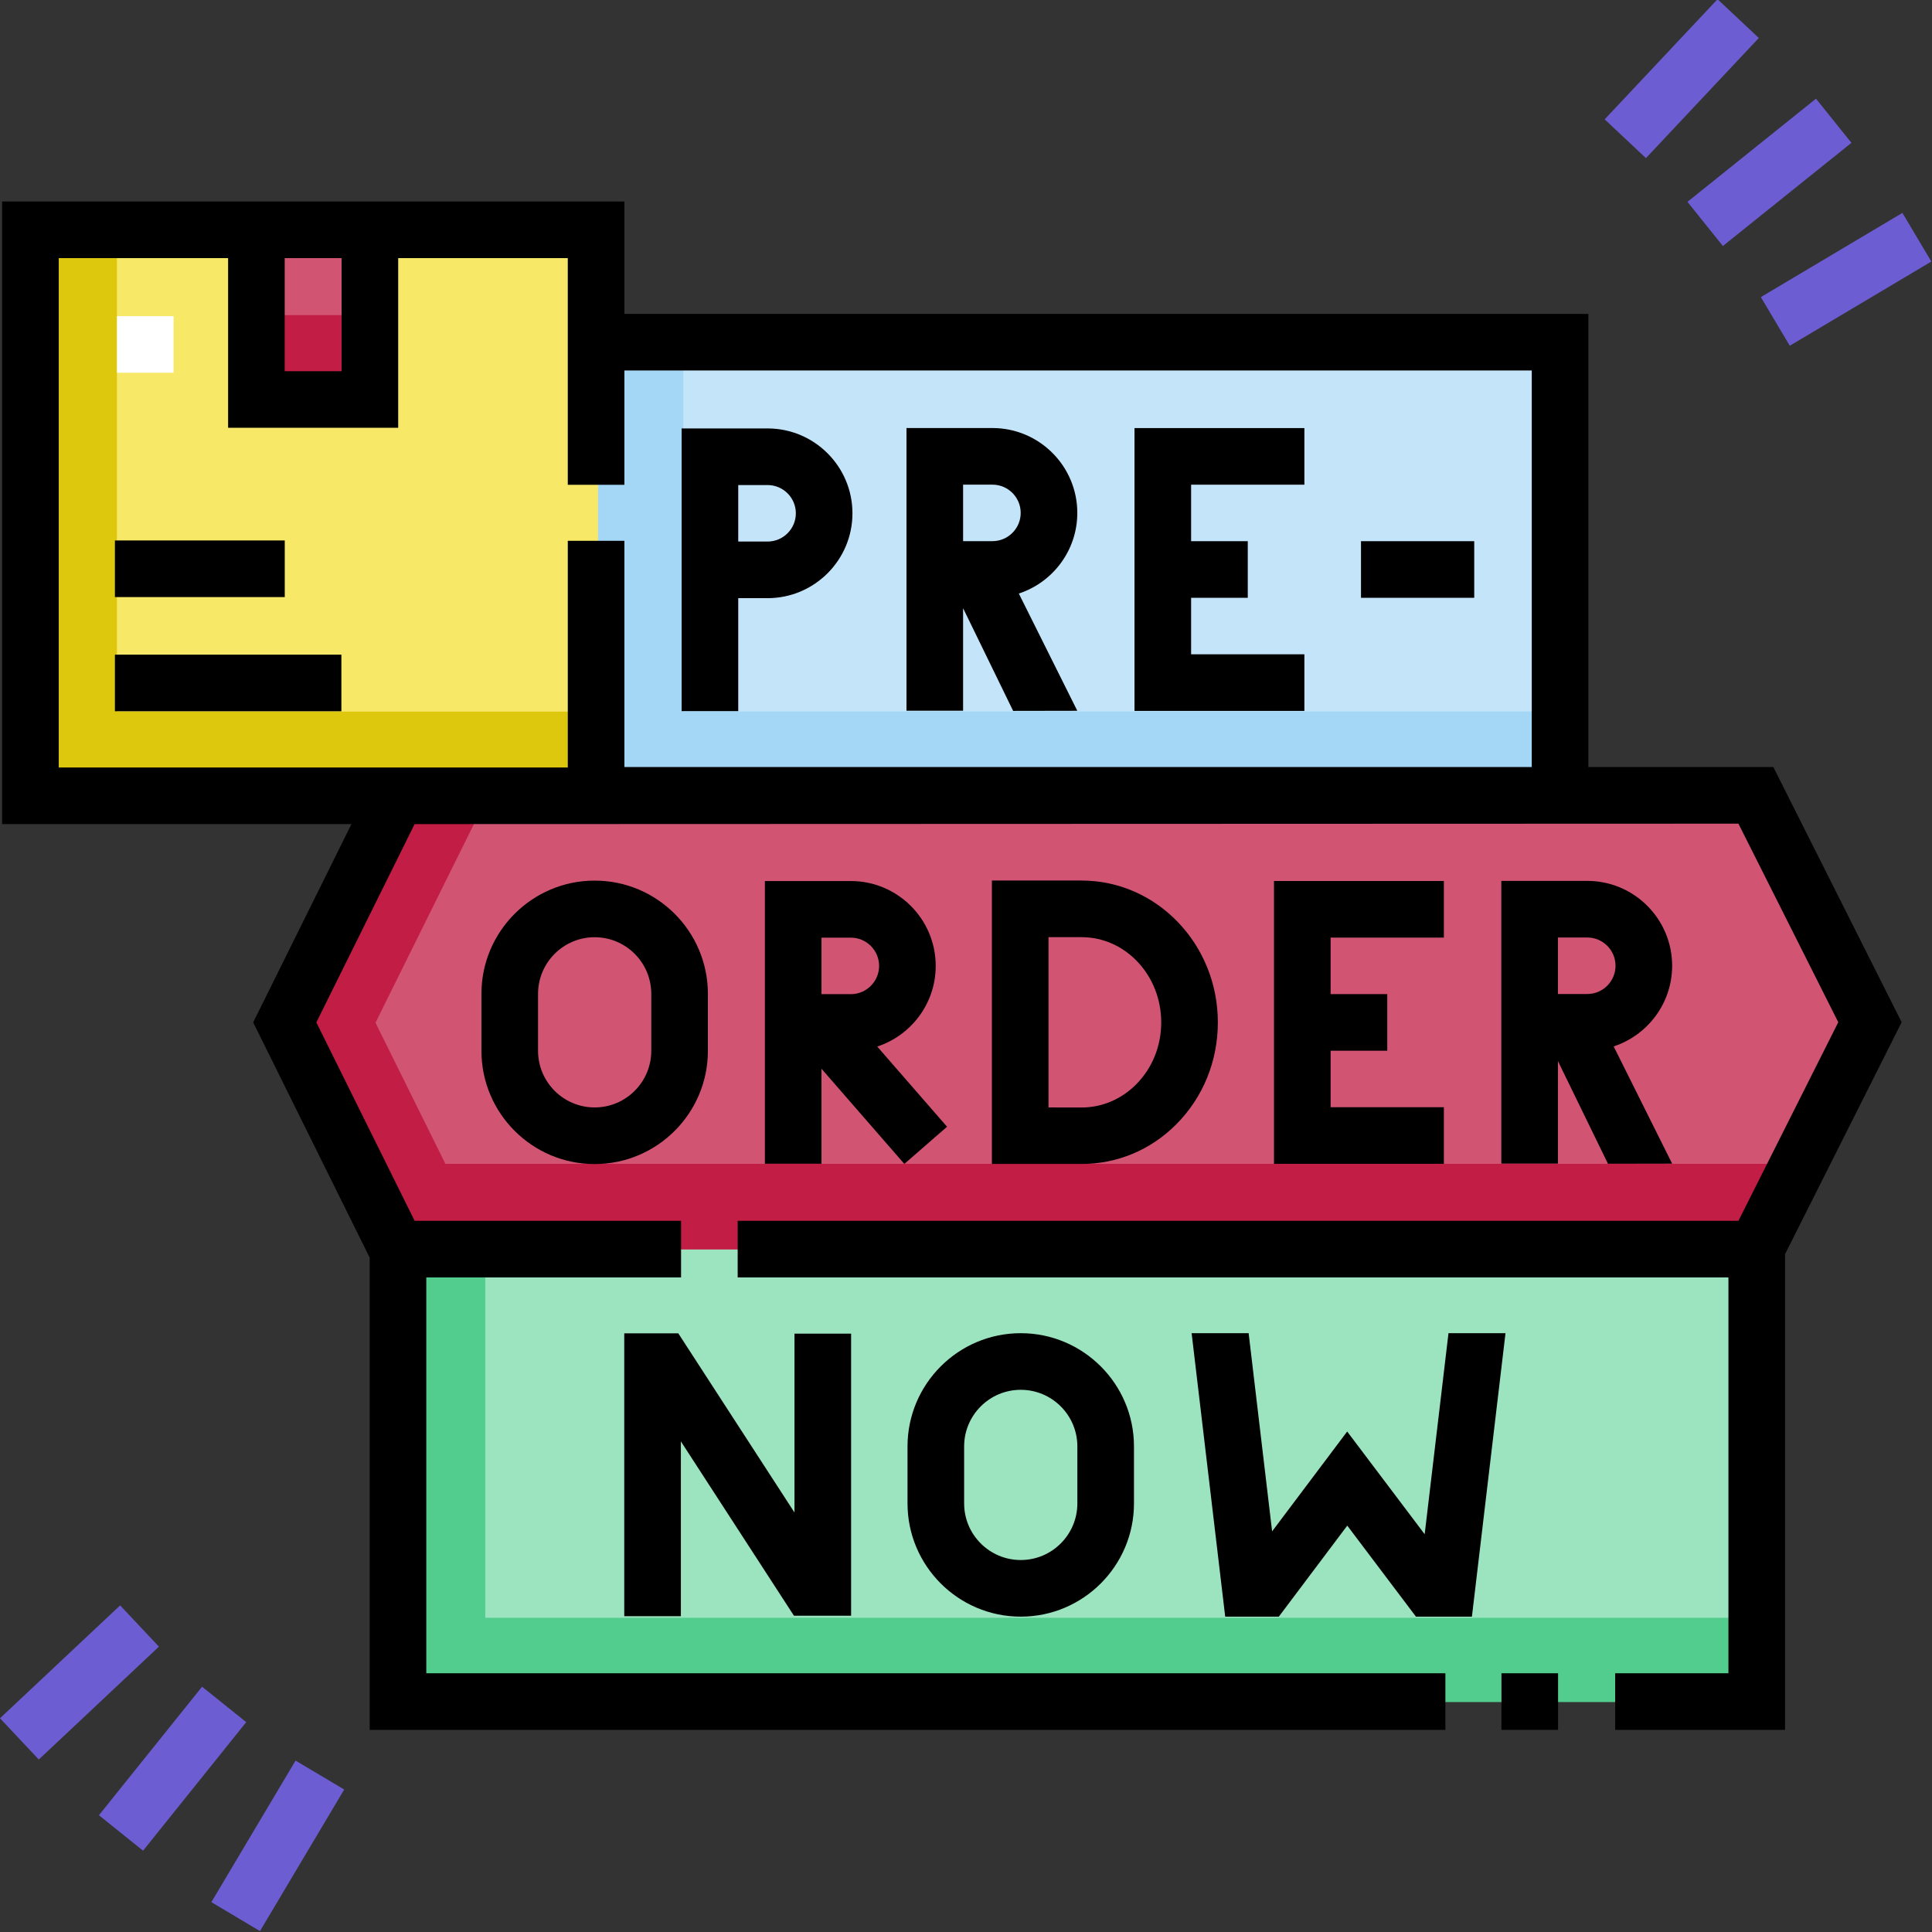 <svg width="512" height="512" viewBox="0 0 512 512" fill="none" xmlns="http://www.w3.org/2000/svg">
<rect x="0" y="0" width="512" height="512" fill="#333333" stroke="none"/>
<path d="M8.617 61.029V210.99H158.489L165.766 136.009L158.489 61.029H8.617Z" fill="#F8E868"/>
<path d="M105.754 210.99L76 271.028L105.754 331.093L286 345.064L465.775 331.093L496 270.982L465.775 210.87L105.754 210.99Z" fill="#D15573"/>
<path d="M106 331.093H466V450.97H106V331.093Z" fill="#9CE3BF"/>
<path d="M99.51 271.028L129.264 210.99L465.779 210.878L465.775 210.87L105.754 210.99L76 271.028L105.754 331.093H465.775L477.172 308.426H118.035L99.51 271.028Z" fill="#C21D44"/>
<path d="M158.489 90.806H413.893V210.87H158.489V90.806Z" fill="#C4E5F9"/>
<path d="M181.085 188.538V90.806H158.489V210.87H413.893V188.538H181.085Z" fill="#A4D7F5"/>
<path d="M128.596 428.732V331H106V451.064H466V428.732H128.596Z" fill="#52CD8D"/>
<path d="M30.989 188.583V61.029H8.617V210.99H158.489V188.583H30.989Z" fill="#DEC80E"/>
<path d="M68.489 61.029H98.553V105.986H68.489V61.029Z" fill="#D15573"/>
<path d="M68.489 83.508H98.553V105.987H68.489V83.508Z" fill="#C21D44"/>
<path d="M31 83.785H46V98.785H31V83.785Z" fill="white"/>
<path d="M30.454 173.492H90.468V188.495H30.454V173.492Z" fill="black"/>
<path d="M30.454 143.229H75.464V158.232H30.454V143.229Z" fill="black"/>
<path d="M300.654 188.398H345.675V173.395H315.657V158.423H330.671V143.42H315.657V128.448H345.675V113.445H300.654V188.398Z" fill="black"/>
<path d="M382.643 248.476V233.473H337.622V308.426H382.643V293.422H352.625V278.451H367.64V263.447H352.625V248.476H382.643Z" fill="black"/>
<path d="M247.974 255.974C247.974 243.573 237.885 233.484 225.484 233.484H202.702V308.405H217.705V283.228L239.661 308.448L250.977 298.596L232.476 277.345C241.464 274.397 247.974 265.934 247.974 255.974V255.974ZM225.485 263.46H217.706V248.488H225.485C229.613 248.488 232.971 251.846 232.971 255.974C232.971 260.102 229.613 263.46 225.485 263.46Z" fill="black"/>
<path d="M203.42 113.54H180.638V188.461H195.641V158.519H203.419C215.82 158.519 225.909 148.43 225.909 136.029C225.909 123.628 215.821 113.54 203.42 113.54V113.54ZM203.42 143.515H195.642V128.543H203.42C207.548 128.543 210.907 131.901 210.907 136.029C210.907 140.157 207.548 143.515 203.42 143.515V143.515Z" fill="black"/>
<path d="M360.679 143.42H390.686V158.423H360.679V143.42Z" fill="black"/>
<path d="M311.625 298.056C318.794 290.902 322.742 281.267 322.742 270.928C322.742 250.21 306.554 233.355 286.655 233.355H262.862V308.46H286.657C296.009 308.46 304.875 304.793 311.625 298.056V298.056ZM277.865 293.482V248.359H286.654C298.28 248.359 307.738 258.483 307.738 270.928C307.738 277.254 305.355 283.117 301.026 287.437C297.109 291.346 292.006 293.497 286.653 293.497C286.641 293.497 277.865 293.482 277.865 293.482V293.482Z" fill="black"/>
<path d="M157.592 233.37C141.046 233.37 127.585 246.831 127.585 263.377V278.481C127.585 295.027 141.046 308.488 157.592 308.488C174.138 308.488 187.599 295.027 187.599 278.481V263.377C187.599 246.831 174.138 233.37 157.592 233.37ZM172.596 278.48C172.596 286.753 165.865 293.483 157.593 293.483C149.32 293.483 142.59 286.752 142.59 278.48V263.376C142.59 255.103 149.321 248.373 157.593 248.373C165.866 248.373 172.596 255.104 172.596 263.376V278.48Z" fill="black"/>
<path d="M240.502 383.316V398.42C240.502 414.966 253.963 428.427 270.509 428.427C287.055 428.427 300.516 414.966 300.516 398.42V383.316C300.516 366.77 287.055 353.309 270.509 353.309C253.963 353.309 240.502 366.77 240.502 383.316ZM285.512 383.316V398.42C285.512 406.693 278.782 413.423 270.509 413.423C262.236 413.423 255.506 406.692 255.506 398.42V383.316C255.506 375.043 262.236 368.313 270.509 368.313C278.782 368.313 285.512 375.043 285.512 383.316Z" fill="black"/>
<path d="M469.953 203.275H420.937V83.184H165.474V53.4H0.564V218.398H93.135L67.093 270.949L97.969 333.281V458.435H383.044V443.432H112.973V338.529H180.489V323.526H109.88L83.836 270.949L109.879 218.397L460.702 218.277L487.163 270.901L460.702 323.525H195.492V338.528H458.052V443.43H428.037V458.433H473.055V332.36L503.957 270.903L469.953 203.275ZM75.454 68.403H90.52V98.367H75.454V68.403ZM165.474 203.275V143.323H150.471V203.394H15.569V68.403H60.45V113.37H105.524V68.403H150.47V128.474H165.473V98.187H405.933V203.275H165.474Z" fill="black"/>
<path d="M165.435 353.344V428.302H180.438V381.979L210.398 428.178H225.551V353.435H210.547V400.834L179.75 353.344H165.435Z" fill="black"/>
<path d="M383.864 353.309L377.553 406.583L357.016 379.368L337.123 405.826L330.902 353.309H315.793L324.692 428.428H338.901L357.038 404.305L375.242 428.428H390.074L398.973 353.309H383.864Z" fill="black"/>
<path d="M397.9 443.431H412.903V458.434H397.9V443.431Z" fill="black"/>
<path d="M425.255 31.626L455.169 -0.21L466.106 10.067L436.192 41.903L425.255 31.626Z" fill="#6C5DD3"/>
<path d="M466.645 78.737L504.156 56.422L511.823 69.31L474.311 91.625L466.645 78.737Z" fill="#6C5DD3"/>
<path d="M447.191 53.491L481.254 26.153L490.647 37.856L456.584 65.194L447.191 53.491Z" fill="#6C5DD3"/>
<path d="M0.002 455.357L31.837 425.443L42.114 436.38L10.279 466.294L0.002 455.357Z" fill="#6C5DD3"/>
<path d="M56.012 504.088L78.327 466.576L91.216 474.243L68.9 511.755L56.012 504.088Z" fill="#6C5DD3"/>
<path d="M26.213 481.057L53.55 446.995L65.253 456.386L37.915 490.449L26.213 481.057Z" fill="#6C5DD3"/>
<path d="M270 157.295C278.987 154.347 285.498 145.884 285.498 135.923C285.498 123.522 275.409 113.433 263.008 113.433H240.226V188.354H255.229V161.176L268.492 188.397L285.497 188.366L270 157.295ZM255.231 128.438H263.009C267.137 128.438 270.495 131.796 270.495 135.924C270.495 140.052 267.137 143.411 263.009 143.411H255.231V128.438Z" fill="black"/>
<path d="M427.637 277.307C436.624 274.359 443.135 265.896 443.135 255.935C443.135 243.534 433.046 233.445 420.645 233.445H397.863V308.366H412.866V281.188L426.129 308.409L443.134 308.378L427.637 277.307ZM412.867 248.449H420.645C424.773 248.449 428.131 251.807 428.131 255.935C428.131 260.063 424.773 263.422 420.645 263.422H412.867V248.449Z" fill="black"/>
</svg>
